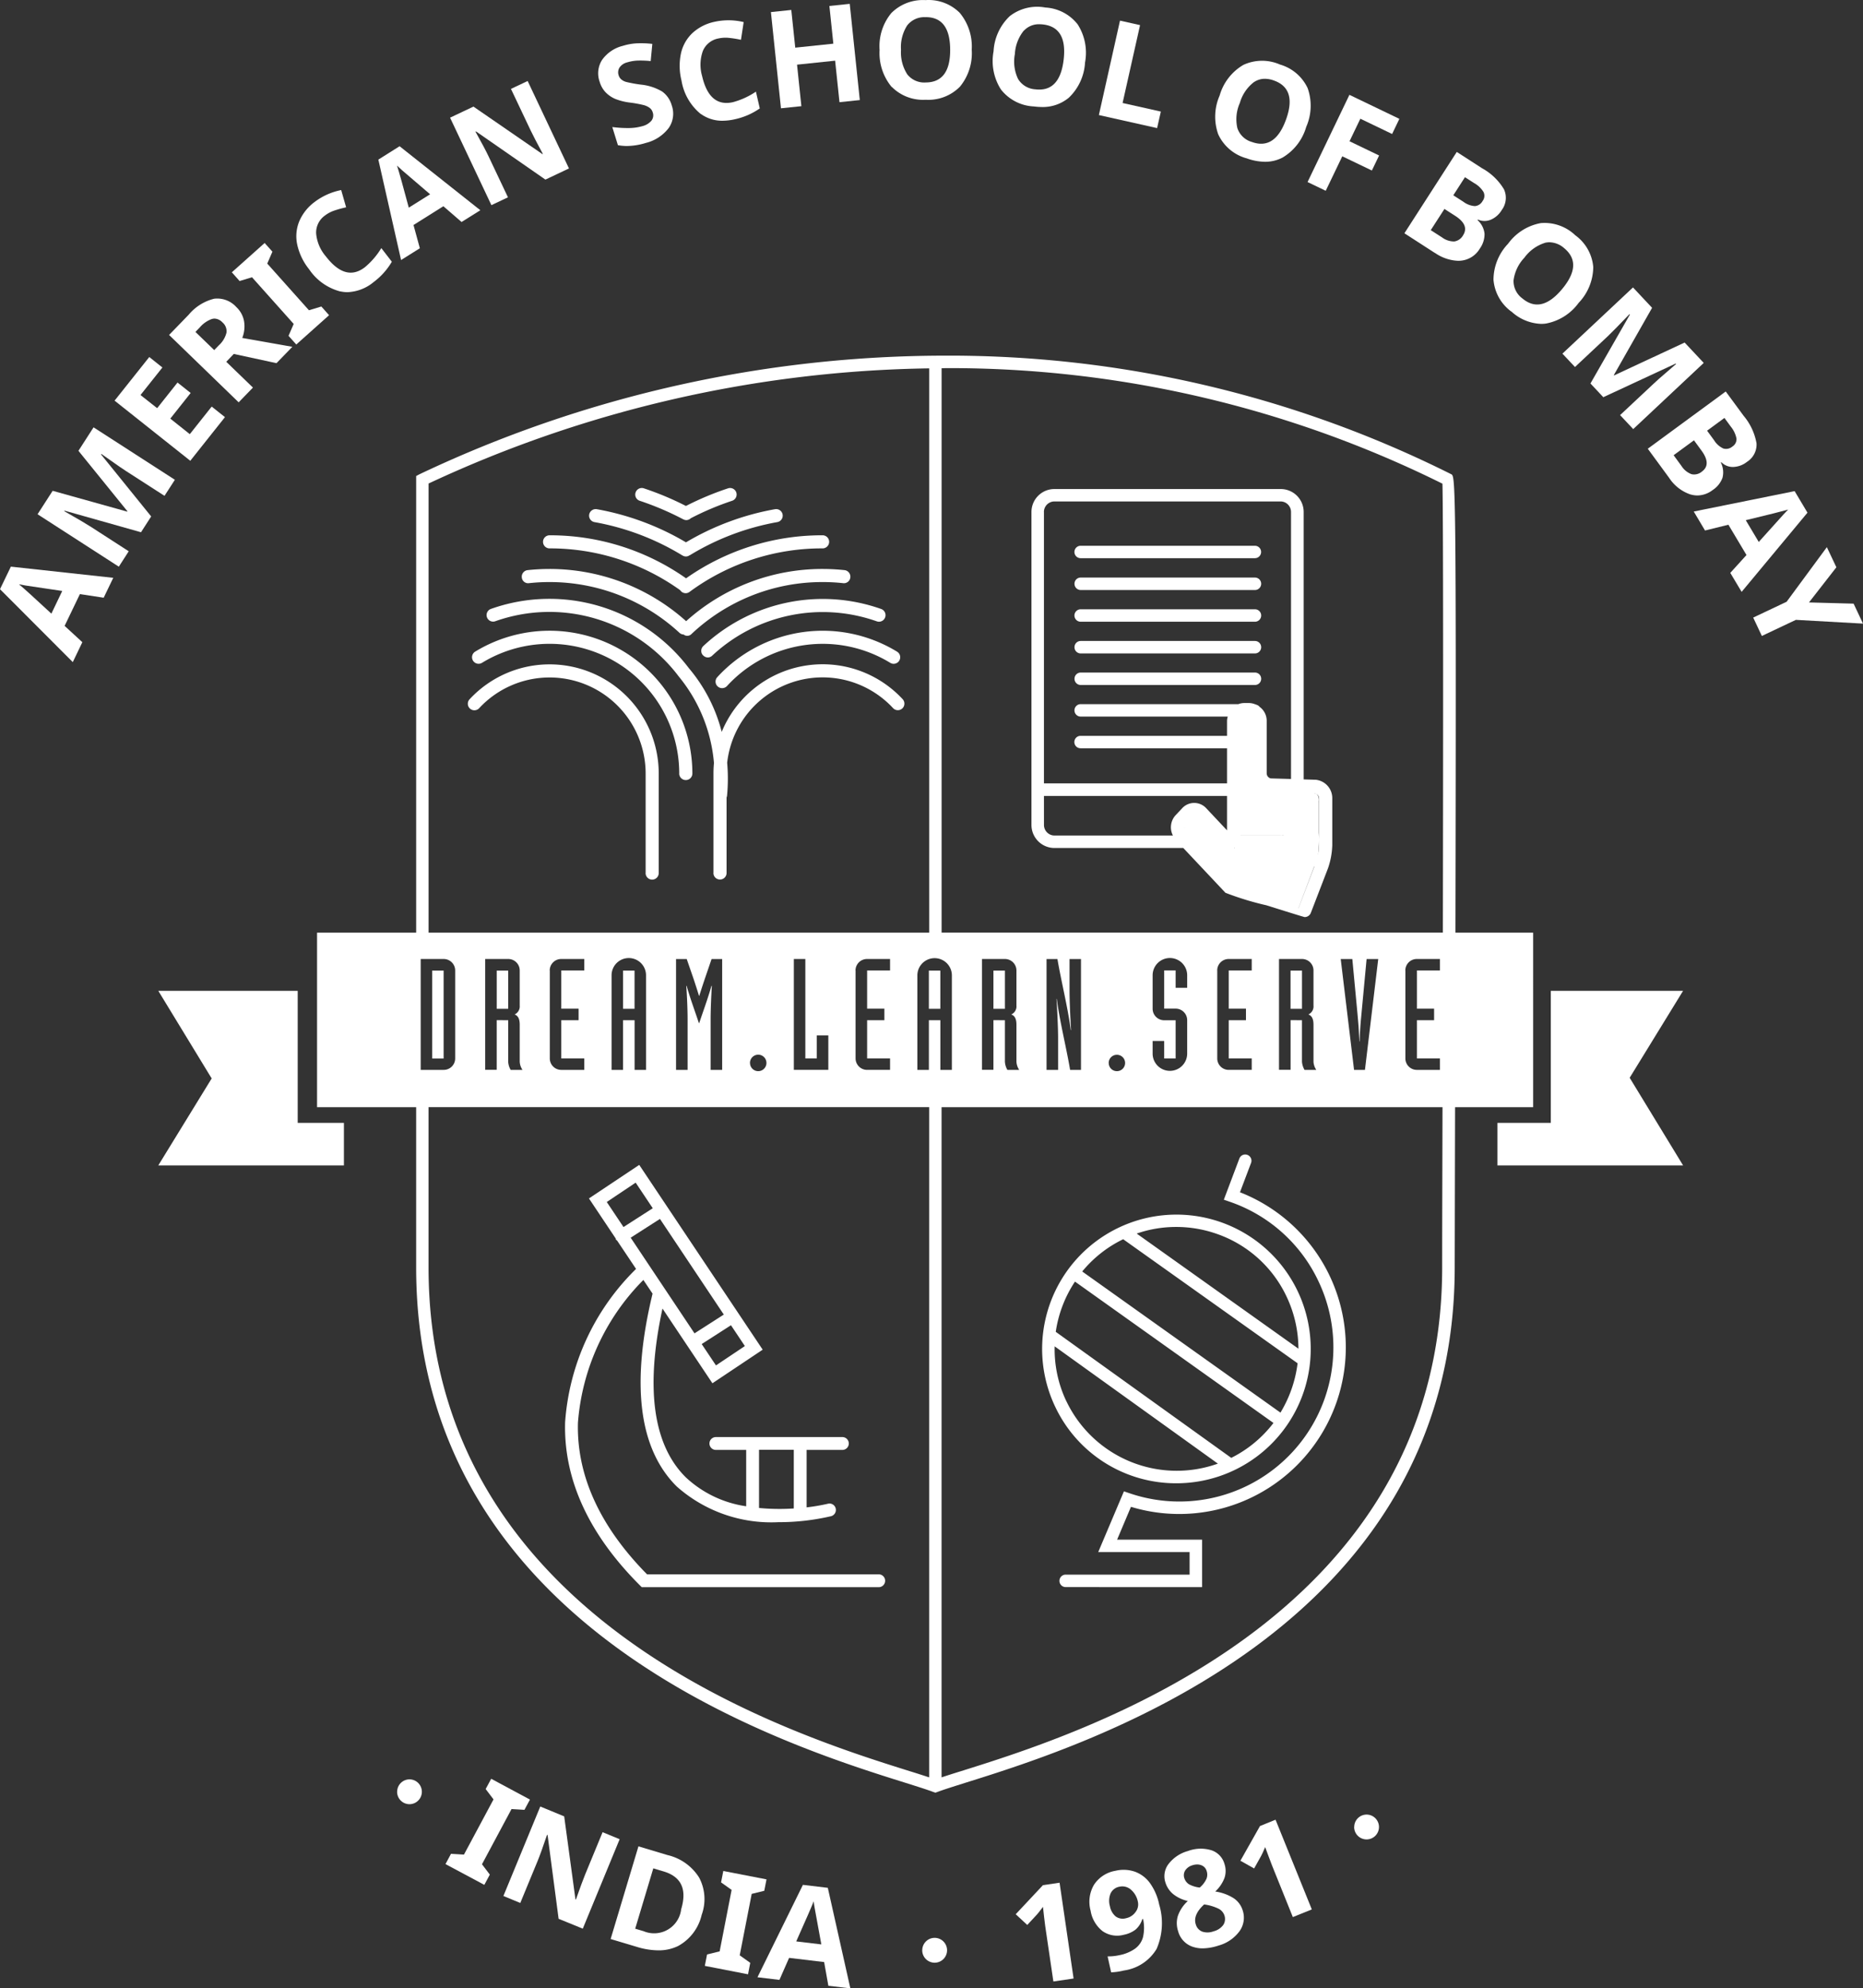 <svg xmlns="http://www.w3.org/2000/svg" xmlns:xlink="http://www.w3.org/1999/xlink" width="1686.984" height="1800" viewBox="0 0 1686.984 1800"><rect x="0" y="0" width="1686.984" height="1800" fill="#333333" stroke="none"/><defs><style>.a{fill:#fff;}.b{clip-path:url(#a);}</style><clipPath id="a"><rect class="a" width="1686.984" height="1800"/></clipPath></defs><g class="b" transform="translate(0 0)"><path class="a" d="M57.729,100.14,51.981,79.1,79.019,62.1,95.5,76.367,112.5,65.722,39.38,7.785,20.147,19.876,40.723,110.8ZM41.506,29.433,67.013,51.267l-19.3,12.125Q39.55,32.834,37.033,25.283c1.071,1.054,2.551,2.449,4.472,4.149" transform="translate(322.457 124.6)"/><path class="a" d="M128.05,52.746V172.31H79.738v38.483h168.1l-48.363-79.329,48.363-78.717Z" transform="translate(1276.227 844.215)"/><path class="a" d="M27.319,81.778a49.041,49.041,0,0,0,28.348,20.151l.068-.051a32.67,32.67,0,0,0,6.173.68,39.283,39.283,0,0,0,24.045-9.285,62.117,62.117,0,0,0,16.308-18.281L92.738,62.647A68.7,68.7,0,0,1,77.876,79.958Q60.454,93.4,42.556,70.2a36.656,36.656,0,0,1-8.843-20.9,18.952,18.952,0,0,1,8.043-16.172,29.691,29.691,0,0,1,8.792-4.574,98.442,98.442,0,0,1,10.322-2.806L56.4,10.118a58.727,58.727,0,0,0-24.079,10.8A42.441,42.441,0,0,0,18.358,38.585a35.753,35.753,0,0,0-1.7,21.206A54,54,0,0,0,27.319,81.778" transform="translate(252.552 161.94)"/><path class="a" d="M30.609,43.953,68.36,86.211,63.684,96.976l7.023,7.856L100.4,78.3l-7.006-7.873-11.223,3.4L44.417,31.574l4.676-10.781-7.04-7.856L12.345,39.464l7.023,7.89Z" transform="translate(197.586 207.043)"/><path class="a" d="M59.784,46.845Q73.3,56.411,76.466,58.562c2.109,1.428,3.945,2.7,5.629,3.758l34.861,22.447,9.387-14.539L52.709,22.749,39.02,44.005,83.4,98.779l-.187.289L15.672,80.21,2,101.432l73.581,47.462,8.979-13.944L50.329,112.843q-5.867-3.8-24.13-14.2l.289-.442,69.194,19.522,9.2-14.3L59.495,47.3Z" transform="translate(32.01 364.102)"/><path class="a" d="M134.675,52.746H8.429l48.346,79.329L8.429,210.793h168.1V172.31h-41.85Z" transform="translate(134.903 844.215)"/><path class="a" d="M84.932,96.5,60.785,73.15l6.8-7.108,38.67,8.35L120.626,59.58l-45.37-8.026a28.511,28.511,0,0,0,1.6-15.3,23.216,23.216,0,0,0-6.938-12.618A23.229,23.229,0,0,0,49.8,16.064,43.581,43.581,0,0,0,26.757,30.535L9,48.85l63,61ZM49.868,62.556,32.862,46.112l3.911-4.064a26.057,26.057,0,0,1,11.121-7.7h.136a9.1,9.1,0,0,1,2.024-.306,10.31,10.31,0,0,1,7.21,3.4,10.392,10.392,0,0,1,3.69,9.421,22.867,22.867,0,0,1-6.921,11.393Z" transform="translate(144.111 254.37)"/><path class="a" d="M32.4,94.724A11.249,11.249,0,0,0,21.18,105.965l-.034-.017v.068A11.235,11.235,0,0,0,32.4,117.205h.034A11.241,11.241,0,0,0,32.4,94.724" transform="translate(338.446 1516.076)"/><path class="a" d="M83.513,122.105l11.7.7,4.982-9.285L65.1,94.693l-5,9.3,7.108,9.37L40.439,163.326l-11.734-.7-4.982,9.3,35.167,18.808,4.966-9.3-7.091-9.353Z" transform="translate(379.683 1515.578)"/><path class="a" d="M76.393,109.608,58.725,72.333c-2.109-4.472-6.02-11.9-11.734-22.107l.51-.238,62.8,43.584,21.324-10.1L94.214,4.312,79.1,11.454,96.833,48.866q3.035,6.4,11.155,21.461l-.391.17L45.137,27.49,23.966,37.506,61.394,116.7Z" transform="translate(383.581 69.014)"/><path class="a" d="M106.041,73.423,94.036,63.866,74.207,88.83,56.556,74.766,74.99,51.554,63.086,42.1,44.652,65.311l-15.084-11.9L49.4,28.478,37.51,19.006,6.1,58.492,74.65,112.926Z" transform="translate(97.659 304.2)"/><path class="a" d="M0,50.571l65.912,66.014L74.568,98.56,58.515,83.8,72.357,55.01l21.529,3.3,8.673-18.026L9.846,30.165Zm23.2-3.316q3.826.561,33.16,4.931L46.492,72.78v-.1Q23.28,51.149,17.192,46.133c1.462.323,3.469.714,6,1.122" transform="translate(0 482.797)"/><path class="a" d="M1118.072,541.269h-70.351c.85-412.631-.136-413.226-3.86-415.012A1015.324,1015.324,0,0,0,586.438,18.937,1111.827,1111.827,0,0,0,109.6,126.325l-2.976,1.582V541.286H16.883V699.264h89.736v145.02c0,327.843,333.727,432.391,443.359,466.708,10.73,3.384,19.182,6.037,24.794,8.146l2.041.7,1.99-.714c5.612-2.109,14.08-4.745,24.794-8.145,109.65-34.3,443.461-138.847,443.461-466.708.119-52.036.2-100.246.323-145.02h70.691ZM571.167,30.45V541.269H117.877V134.726h-.068A1107.205,1107.205,0,0,1,571.167,30.45M530.593,610.089v10.458H514.982v34.589h20.763v10.373h-20.78a10.407,10.407,0,0,1-10.441-10.373V575.5l-.068.017v-.068a10.426,10.426,0,0,1,10.526-10.322h20.763V575.5H514.982v34.588Zm-61.185,45.047V634.3H479.85v31.2H448.628V565.127h10.407v90.009Zm-45.591,4.115a7.45,7.45,0,0,1-7.448,7.414h-.034a7.417,7.417,0,0,1-7.4-7.414l-.034-.017v-.051a7.457,7.457,0,0,1,14.914.068m-49.791-69.789c-3.5,12.244-7.465,22.753-11.1,33.738h-.255c-3.639-11-7.619-21.512-11.121-33.738h-.323c.6,7.856,1.19,21.086,1.19,30.218v45.829H341.954V565.178h9.676l6.224,17.992c1.65,5.1,3.367,10.2,4.9,15.3h.238c1.581-5.1,3.282-10.2,4.983-15.3l6.156-17.992h9.591V665.509H373.261V619.68c0-9.132.6-22.345,1.122-30.218Zm-80.06,31.086v44.962h-10.39V579.871a15.6,15.6,0,1,1,31.2,0v85.638H304.424V620.547Zm-40.251-10.458v10.458H238.036v34.589h20.831v10.373h-20.9a10.349,10.349,0,0,1-10.322-10.373V575.5l-.068.017V575.4a10.379,10.379,0,0,1,10.458-10.271h20.831V575.5H238.036v34.588ZM179.572,620.5v44.962H169.131V565.127h20.882A10.386,10.386,0,0,1,200.4,575.5v31.817a8.014,8.014,0,0,1-4.625,8.009c2.517.986,4.625,3.112,4.625,9.251v33.534a14.662,14.662,0,0,0,2.517,7.414H192.207a16.605,16.605,0,0,1-2.245-7.414V620.547Zm-68.837-55.369h20.814A10.4,10.4,0,0,1,141.956,575.5v79.72A10.371,10.371,0,0,1,131.5,665.509H110.735ZM571.15,1305.975c-5.034-1.649-10.713-3.5-17.8-5.679-107.711-33.789-435.5-136.484-435.5-456.011V699.247H571.15Zm-.238-685.428v44.962H560.471V579.871a15.628,15.628,0,0,1,31.255,0v85.638H581.3V620.547ZM1035.7,844.284c0,319.528-327.792,422.222-435.52,456.011-7.074,2.177-12.7,3.979-17.787,5.679V699.264H1036c-.1,52.767-.306,102.371-.306,145.02M650.191,624.577v33.534a14.967,14.967,0,0,0,2.5,7.414h-10.7a16.821,16.821,0,0,1-2.245-7.414V620.547l-10.39-.051v44.962H618.986V565.127h20.746A10.433,10.433,0,0,1,650.191,575.5v31.817a7.953,7.953,0,0,1-4.693,8.009c2.585.986,4.693,3.112,4.693,9.251m48.091-30.3v-29.1h10.356V665.509h-9.846c-3.605-21.086-8.979-41.85-12.108-64.28h-.238c.612,8.469,1.462,26.324,1.462,35.184v29.1H677.45V565.178h9.863c3.605,21.087,9,41.867,12.108,64.28h.255c-.6-8.468-1.394-26.324-1.394-35.184m35.439,64.96V659.2a7.381,7.381,0,0,1,7.448-7.346h.017a7.4,7.4,0,0,1,7.4,7.4v.034a7.414,7.414,0,0,1-7.414,7.38h-.034a7.381,7.381,0,0,1-7.38-7.414Zm60.624-4.047V620.6H783.971a10.462,10.462,0,0,1-10.458-10.458V579.922a15.645,15.645,0,0,1,31.29-.068V591.23H794.344V575.483H783.971v34.589h10.39A10.436,10.436,0,0,1,804.8,620.53v30.218a15.645,15.645,0,0,1-31.29,0V639.372h10.458v15.815Zm63.685-45.1v10.458H842.417v34.589h20.831v10.373h-20.9a10.349,10.349,0,0,1-10.322-10.373V575.5l-.034.017v-.1a10.364,10.364,0,0,1,10.424-10.288h20.831V575.5H842.417v34.588Zm61.151,14.489v33.534a14.841,14.841,0,0,0,2.534,7.414H911.067a17.288,17.288,0,0,1-2.313-7.414V620.547l-10.322-.051v44.962H887.957V565.127h20.832a10.364,10.364,0,0,1,10.39,10.373v31.817a7.966,7.966,0,0,1-4.625,8.009c2.5.986,4.625,3.112,4.625,9.251m24.657-59.4h10.509l4.642,49.315c.544,6.343,1.241,12.5,1.7,25.321h.238c.459-12.822,1.122-18.978,1.718-25.321l4.626-49.315H977.8L965.773,665.509H955.91Zm84.55,44.911v10.458h-15.543v34.589h20.831v10.373h-20.933a10.367,10.367,0,0,1-10.356-10.373V575.5l-.051.017V575.4a10.379,10.379,0,0,1,10.509-10.271h20.831V575.5h-20.831v34.588Zm7.942-68.837h-453.9V30.348c1.377,0,2.721-.1,4.047-.119a1004.848,1004.848,0,0,1,449.464,104.6c.765,25.8.714,213.534.391,406.424" transform="translate(270.216 303.022)"/><path class="a" d="M146.6,109.982a22.5,22.5,0,0,0,8.774-10.968,19.575,19.575,0,0,0-1.479-13.791l.442-.374a14.7,14.7,0,0,0,10.679,4.319,21.216,21.216,0,0,0,12.567-4.642A18.488,18.488,0,0,0,186.2,67.758a52.972,52.972,0,0,0-11.7-24.947L158.333,20.841,87.744,72.656l19.369,26.409a37.327,37.327,0,0,0,19.318,15h.1a22.452,22.452,0,0,0,6.088.9,23.168,23.168,0,0,0,13.978-4.983m10.56-65.2,5.782,7.89a24.312,24.312,0,0,1,5.1,10.7,7.792,7.792,0,0,1-3.622,7.244,8.769,8.769,0,0,1-8.265,1.837,19.168,19.168,0,0,1-8.332-7.431l-6.377-8.69Zm-38.891,43.5-7.125-9.744,18.417-13.5,6.785,9.251c6.139,8.4,6.309,14.744.408,19.046a10.772,10.772,0,0,1-9.37,2.364,18.116,18.116,0,0,1-9.115-7.414" transform="translate(1404.36 333.564)"/><path class="a" d="M38.661,46.807a27.278,27.278,0,0,0,8.5,5.833,53.56,53.56,0,0,0,13.6,3.4,109.09,109.09,0,0,1,12.618,2.33,16.107,16.107,0,0,1,5.1,2.466,7.707,7.707,0,0,1,2.721,3.945,8.016,8.016,0,0,1-1.088,7.6,15.891,15.891,0,0,1-8.264,4.983,44.716,44.716,0,0,1-11.224,1.7,106.843,106.843,0,0,1-15.985-.9l5.1,16.478.1-.034a51.126,51.126,0,0,0,7.55.731,60.745,60.745,0,0,0,17.7-2.806,37.1,37.1,0,0,0,20.7-13.6,22.616,22.616,0,0,0,2.67-20.406,23.043,23.043,0,0,0-8.622-12.482,46.819,46.819,0,0,0-19.539-6.309,122.686,122.686,0,0,1-13.077-2.4,11.815,11.815,0,0,1-4.489-2.33,7.847,7.847,0,0,1-2.364-3.741,8.257,8.257,0,0,1,.816-6.972A11.912,11.912,0,0,1,58.2,19.6a37.967,37.967,0,0,1,8.945-1.581,89.474,89.474,0,0,1,12.261.442L80.885,2.9a88.142,88.142,0,0,0-13.723-.527A51.55,51.55,0,0,0,54.221,4.651,32.631,32.631,0,0,0,35.362,17.422,22.581,22.581,0,0,0,33.2,37.2a23.281,23.281,0,0,0,5.459,9.608" transform="translate(509.808 36.841)"/><path class="a" d="M181.527,26.145,90.192,44.613l10.2,17.175,21.172-5.221L137.943,84l-14.675,16.155,10.271,17.192,59.62-71.694ZM171.494,47.231q-2.652,2.832-22.447,24.93L137.331,52.537l-.017-.085c20.559-4.9,33.33-8.2,38.4-9.591-1.037.969-2.517,2.466-4.217,4.37" transform="translate(1443.541 418.456)"/><path class="a" d="M86.088,91.894l14.981-31.2,26.8,12.856,6.547-13.6L107.634,47.069l9.8-20.406L146.2,40.488l6.564-13.706L107.531,5.049l-37.9,78.938Z" transform="translate(1114.392 80.81)"/><rect class="a" width="10.373" height="34.589" transform="translate(1168.614 878.658)"/><path class="a" d="M95.734,92.151,95.8,92.1a41.768,41.768,0,0,0,26.8,11.138,32.833,32.833,0,0,0,4.3-.272A47.324,47.324,0,0,0,156.613,84.26a47.636,47.636,0,0,0,13.247-32.514,39.66,39.66,0,0,0-16.257-28.7,40.356,40.356,0,0,0-31.188-11.036A46.922,46.922,0,0,0,92.724,30.711a47.5,47.5,0,0,0-13.2,32.65,39.749,39.749,0,0,0,16.206,28.79m11.8-48.856A36.571,36.571,0,0,1,126.1,29.912l.068-.068a17.344,17.344,0,0,1,4.064-.476,20.846,20.846,0,0,1,13.468,5.493q16.911,14.131-2.041,36.867T105.7,80.23A19.463,19.463,0,0,1,97.69,63.837a36.717,36.717,0,0,1,9.846-20.542" transform="translate(1272.861 189.948)"/><path class="a" d="M184.284,80.263l-40.422-1.088,24.811-31.834-8.622-18.213L123.61,78.562,93.357,92.88l7.839,16.631,30.8-14.573,60.794,3.4Z" transform="translate(1494.202 466.199)"/><path class="a" d="M94.575,87.319l29.742-27.872q5.051-4.77,19.59-19.964l.391.391L108.587,102.25l11.631,12.414L185.74,84.224l.374.391c-8.367,7.193-13.553,11.632-15.441,13.349-1.9,1.717-3.571,3.231-4.983,4.574l-30.269,28.331,11.886,12.669,63.855-59.909L193.868,65.178,129.962,94.954l-.238-.255L164.4,33.753,147.1,15.3,83.2,75.228Z" transform="translate(1331.6 244.911)"/><path class="a" d="M92.566,91.383l.085-.034a50.909,50.909,0,0,0,17.125,3.333,34.27,34.27,0,0,0,15.849-3.775,47.6,47.6,0,0,0,21.495-27.786,47.7,47.7,0,0,0,1.327-35.065,39.879,39.879,0,0,0-25.1-21.427,40.3,40.3,0,0,0-33.058.306A46.961,46.961,0,0,0,68.742,34.688a47.63,47.63,0,0,0-1.258,35.2A39.916,39.916,0,0,0,92.566,91.383M87.023,41.422a36.428,36.428,0,0,1,12.805-18.91l.119-.034a17.434,17.434,0,0,1,9.744-2.925,24.22,24.22,0,0,1,8.366,1.615q20.866,7.55,10.764,35.337Q118.746,84.284,97.889,76.725A19.361,19.361,0,0,1,84.761,64.09a36.183,36.183,0,0,1,2.261-22.668" transform="translate(1035.677 51.783)"/><path class="a" d="M102.383,99.44a39.386,39.386,0,0,0,21,7.21c.765,0,1.548-.034,2.3-.1a22.306,22.306,0,0,0,17.43-11.019,22.371,22.371,0,0,0,4.234-13.383A19.365,19.365,0,0,0,141,69.8l.323-.493a14.709,14.709,0,0,0,11.513.221A21.411,21.411,0,0,0,162.922,60.7,18.455,18.455,0,0,0,164.98,42a52.445,52.445,0,0,0-19.828-19.114L122.211,8.088,74.784,81.721,102.3,99.491Zm27.242-68.48,8.2,5.272a23.367,23.367,0,0,1,8.639,8.2,7.739,7.739,0,0,1-.85,8.043,8.782,8.782,0,0,1-7.023,4.659,19.547,19.547,0,0,1-10.424-3.945l-9.1-5.85ZM111.039,59.7l9.693,6.224q13.085,8.418,7.176,17.634a10.885,10.885,0,0,1-7.975,5.578,18.124,18.124,0,0,1-11.07-3.673L98.642,78.9Z" transform="translate(1196.932 129.45)"/><path class="a" d="M58.082,78.733A39.818,39.818,0,0,0,88.538,90.314h.391a40.034,40.034,0,0,0,30.83-11.9,47.617,47.617,0,0,0,10.628-33.483,47.6,47.6,0,0,0-10.9-33.364A39.932,39.932,0,0,0,88.538.1,40.4,40.4,0,0,0,57.589,11.818,47.087,47.087,0,0,0,46.96,45.267a47.884,47.884,0,0,0,10.968,33.5ZM71.89,23.109a19.565,19.565,0,0,1,16.648-7.55l.221-.034q21.988-.051,22.107,29.47T88.759,74.652a19.524,19.524,0,0,1-16.716-7.329,36.756,36.756,0,0,1-5.7-22.107A36.431,36.431,0,0,1,71.89,23.109" transform="translate(749.529 0.001)"/><path class="a" d="M68.633,92.832,64.705,55.251l34.487-3.605,3.945,37.581,18.4-1.922L112.422.205,94.005,2.127l3.571,34.129L63.09,39.861,59.5,5.732,41.051,7.653l9.1,87.1Z" transform="translate(657.029 3.283)"/><path class="a" d="M114.632,83.42l-34.64-7.754,15.815-70.5L77.646,1.1,58.515,86.583l52.733,11.8Z" transform="translate(936.538 17.577)"/><path class="a" d="M55.18,85.836l.1-.034a32.836,32.836,0,0,0,19.641,6.224,51,51,0,0,0,11.359-1.377,62.364,62.364,0,0,0,22.447-9.778l-3.486-15.186a69.711,69.711,0,0,1-20.729,9.506q-21.426,4.9-28.008-23.637a36.932,36.932,0,0,1,.68-22.685A18.967,18.967,0,0,1,71.25,17.544a29.81,29.81,0,0,1,9.9-.493,96.506,96.506,0,0,1,10.543,1.7L94.139,2.715A58.533,58.533,0,0,0,67.764,2.46a42.243,42.243,0,0,0-20.032,10.2,35.926,35.926,0,0,0-10.407,18.57,54.724,54.724,0,0,0,.527,24.453A49.255,49.255,0,0,0,55.18,85.836" transform="translate(579.266 17.283)"/><path class="a" d="M116.628,119.415l-15.815,38.347c-1.786,4.37-4.574,11.887-8.367,22.668l-.391-.187-10.2-75.129L60.2,96.169l-33.4,81.013,15.3,6.309L57.823,145.4q2.857-6.938,8.5-23.586l.493.221L76.8,197.826l21.886,8.927,33.381-80.978Z" transform="translate(429.035 1539.203)"/><path class="a" d="M89.689,90.582l.136-.017a63.379,63.379,0,0,0,7.159.544,36.854,36.854,0,0,0,24.827-8.384,47.615,47.615,0,0,0,14.709-31.9,47.635,47.635,0,0,0-6.649-34.47,39.889,39.889,0,0,0-29.3-15.3A40.435,40.435,0,0,0,68.4,8.821a47.232,47.232,0,0,0-14.71,31.851,47.747,47.747,0,0,0,6.7,34.606,40.094,40.094,0,0,0,29.3,15.3M72.99,43.137a36.655,36.655,0,0,1,8.2-21.308l.17-.017A18.432,18.432,0,0,1,95.147,16.2a31.156,31.156,0,0,1,3.554.221q21.937,2.653,18.434,32T91.525,75.107a19.569,19.569,0,0,1-15.645-9.37,36.441,36.441,0,0,1-2.891-22.6" transform="translate(846.005 5.753)"/><rect class="a" width="10.39" height="34.589" transform="translate(899.575 878.658)"/><path class="a" d="M84.008,106.18,57.7,98.29l-25.185,83.9,23.824,7.125h-.034a68.162,68.162,0,0,0,19.386,3.129,39.859,39.859,0,0,0,17.974-3.962,43.119,43.119,0,0,0,21.308-28.229,41.5,41.5,0,0,0-2.313-33.67A46.093,46.093,0,0,0,84.008,106.18m12.38,49.06A24.636,24.636,0,0,1,62.377,175.1l-7.618-2.261L71.152,118.2l9.455,2.84c15.934,4.8,21.188,16.155,15.781,34.2" transform="translate(520.425 1573.151)"/><path class="a" d="M34.177,62.656a117.415,117.415,0,0,1,178.64,100.229l-.034-.051v.068a5.937,5.937,0,0,0,6,5.85h.017a5.937,5.937,0,0,0,5.918-5.935A129.333,129.333,0,0,0,27.97,52.538l-.034.017a5.937,5.937,0,0,0,6.241,10.1" transform="translate(402.244 537.406)"/><path class="a" d="M291.155,176.6A139.5,139.5,0,0,1,119.793,368.083l-4.983-1.7-23.28,54.995h82.747v20.406H62.044a5.637,5.637,0,0,0,0,11.274l123.56.051V410.137H108.621l12.55-29.725A150.814,150.814,0,0,0,219.886,95.643l10.033-26.528A5.656,5.656,0,0,0,219.342,65.1l-14.064,37.275,5.476,1.9a138.4,138.4,0,0,1,80.4,72.323" transform="translate(902.933 983.677)"/><path class="a" d="M35.2,75.04A86.985,86.985,0,0,1,185.93,134.235v90.128l-.034-.1v.136a5.944,5.944,0,0,0,11.887-.051V134.218A98.827,98.827,0,0,0,26.506,66.98L26.489,67A5.927,5.927,0,0,0,35.2,75.04" transform="translate(398.709 566.056)"/><rect class="a" width="10.39" height="34.589" transform="translate(564.198 878.658)"/><rect class="a" width="10.373" height="34.589" transform="translate(841.111 878.658)"/><path class="a" d="M33.819,52.15a146.6,146.6,0,0,1,166.158,50.114,142.175,142.175,0,0,1,31.8,78.224c-.306,3.163-.442,6.36-.442,9.574V280.19l-.051-.1v.034a5.912,5.912,0,0,0,5.986,5.85h.034a5.893,5.893,0,0,0,5.884-5.918V211.693a5.413,5.413,0,0,0,.459-1.8,163.961,163.961,0,0,0,.085-29.606,86.995,86.995,0,0,1,150.207-49.5,5.932,5.932,0,0,0,8.707-8.06A98.83,98.83,0,0,0,238.8,152.328a144.708,144.708,0,0,0-29.759-57.7A158.35,158.35,0,0,0,29.857,40.995,5.919,5.919,0,1,0,33.819,52.15" transform="translate(414.727 510.228)"/><path class="a" d="M34.834,40.349a202.489,202.489,0,0,1,118.2,37.785l.238.374-.017-.153a5.808,5.808,0,0,0,8.3,1.411A202.058,202.058,0,0,1,282.072,40.349a5.926,5.926,0,0,0,0-11.853A213.717,213.717,0,0,0,158.445,67.456,213.951,213.951,0,0,0,34.834,28.5h-.017a5.922,5.922,0,0,0-5.9,5.935v.034a5.9,5.9,0,0,0,5.918,5.884" transform="translate(462.806 456.083)"/><path class="a" d="M34.33,43.145a165.885,165.885,0,0,1,18.6-1A173.28,173.28,0,0,1,170.558,88.056a5.8,5.8,0,0,0,3.52,1.548v-.17a5.351,5.351,0,0,0,7.482-.34A172.493,172.493,0,0,1,300.189,42.142a166.1,166.1,0,0,1,18.6,1l.221.017a5.8,5.8,0,0,0,6.292-5.289,5.956,5.956,0,0,0-5.255-6.53,188.967,188.967,0,0,0-19.845-1.054A184.329,184.329,0,0,0,176.612,77.547,185.216,185.216,0,0,0,52.951,30.289a189.044,189.044,0,0,0-19.862,1.054,5.947,5.947,0,0,0-5.272,6.53l.034.391a5.746,5.746,0,0,0,6.479,4.88" transform="translate(444.69 484.781)"/><path class="a" d="M36.27,38.886a230.367,230.367,0,0,1,79.686,30.235h.085a5.563,5.563,0,0,0,6.173-.136,8.685,8.685,0,0,0,.816-.374,228.93,228.93,0,0,1,78.717-29.725h.034a5.938,5.938,0,0,0-2.041-11.7,240.537,240.537,0,0,0-80.639,30,241.7,241.7,0,0,0-80.741-30A6.013,6.013,0,0,0,31.458,32a5.952,5.952,0,0,0,4.812,6.887" transform="translate(502.063 433.773)"/><path class="a" d="M62.825,40.295H220.633a5.62,5.62,0,1,0,0-11.241H62.825a5.61,5.61,0,0,0-5.612,5.629v.034a5.6,5.6,0,0,0,5.612,5.578" transform="translate(915.705 465.015)"/><path class="a" d="M220.636,30.746H62.828a5.6,5.6,0,0,0-5.612,5.612v.017a5.624,5.624,0,0,0,5.612,5.646H220.636a5.637,5.637,0,0,0,0-11.274" transform="translate(915.753 492.096)"/><rect class="a" width="10.39" height="79.601" transform="translate(391.324 878.658)"/><path class="a" d="M226.266,41.432a5.646,5.646,0,0,0-5.629-5.629H62.812a5.606,5.606,0,0,0-5.595,5.629v.017a5.6,5.6,0,0,0,5.612,5.612H220.637a5.625,5.625,0,0,0,5.629-5.629" transform="translate(915.769 573.034)"/><path class="a" d="M97.815,442.572l1.7,1.7,214.606.034a5.824,5.824,0,0,0,0-11.649H104.345c-42.819-43.414-63.855-89.651-62.579-137.249A205.5,205.5,0,0,1,101.012,166.17l8.332,12.4C89.551,260.4,96.9,319.132,131.248,353.142a128.945,128.945,0,0,0,92,32.31,208.548,208.548,0,0,0,47.7-5.407,5.842,5.842,0,0,0,4.217-7.074l-.034-.1a5.753,5.753,0,0,0-7.057-4.1,175.28,175.28,0,0,1-19.233,3.282V320.033h32.378a5.81,5.81,0,0,0,5.816-5.8v-.017a5.813,5.813,0,0,0-5.816-5.816H166.669a5.816,5.816,0,0,0,0,11.632h27.446v51.015a101.082,101.082,0,0,1-54.689-26.2c-29.759-29.453-36.663-81-21.1-152.792L163.54,259.7l45.523-30.405L97.271,62.013,51.731,92.367l24.3,36.374c.136.272-.136.374.136.816.255.459.7.629,1.071.986L94.4,156.188A215.519,215.519,0,0,0,30.152,294.95C28.723,346.6,51.476,396.267,97.815,442.572M205.747,319.914h31.477v53.124a196.482,196.482,0,0,1-31.477-.442Zm-12.822-93.9-26.171,17.515L153.83,224.209l26.511-17.039ZM67.869,95.6,94.04,78.083l15.475,23.178L83.021,118.266Zm21.648,32.31,26.511-16.988,57.818,86.591-26.528,17.005Z" transform="translate(481.569 992.53)"/><path class="a" d="M220.636,32.435H62.794a5.637,5.637,0,0,0,.034,11.274H220.636a5.637,5.637,0,0,0,0-11.274" transform="translate(915.753 519.128)"/><rect class="a" width="10.373" height="34.589" transform="translate(449.804 878.658)"/><path class="a" d="M62.828,45.4H220.636a5.637,5.637,0,0,0,0-11.275H62.794a5.6,5.6,0,0,0-5.578,5.646v.017A5.606,5.606,0,0,0,62.828,45.4" transform="translate(915.753 546.129)"/><path class="a" d="M81.488,100.34,40.335,183.989l19.879,2.381,8.775-19.93,31.715,3.792,3.826,21.477,19.913,2.33-20.406-91.012Zm-6.02,51.2-.034-.017q12.932-28.951,15.815-36.289c.136,1.445.391,3.435.867,5.986.459,2.551,2.449,13.587,6.037,33.024Z" transform="translate(645.57 1605.961)"/><path class="a" d="M60.365,103.161A11.238,11.238,0,0,0,49.142,114.4h-.034a11.249,11.249,0,1,0,11.257-11.24" transform="translate(785.983 1651.112)"/><path class="a" d="M177.366,307.988a121.608,121.608,0,1,0-110.3-69.755,120.964,120.964,0,0,0,110.3,69.755m-.34-232.036A110.507,110.507,0,0,1,214.437,82.5a109.379,109.379,0,0,1,62.494,56.763,110.964,110.964,0,0,1,10.611,46.9L141.179,82.006l-.051-.085a109.125,109.125,0,0,1,35.9-5.969M128.9,87.039l.408.357L286.777,199.359a112.946,112.946,0,0,1-15.509,44.673L91.847,116.322l-.068-.085a109.915,109.915,0,0,1,37.122-29.2M85.2,125.42,264.943,253.384A109.977,109.977,0,0,1,226.7,285l-.289-.221L67.869,170.943l-.068-.085A111.077,111.077,0,0,1,85.2,125.42M214.59,290.2A110.711,110.711,0,0,1,77.307,233.471l-.085-.1a109.4,109.4,0,0,1-10.407-49.332Z" transform="translate(888.214 1034.776)"/><path class="a" d="M78.745,102.437,54.087,128.761l10.441,9.71L73.32,129c1-1.089,2.823-3.418,5.442-6.921l1,9.064,1.02,8.281,7.4,50.216,18.3-2.687L93.794,100.226Z" transform="translate(865.673 1604.136)"/><path class="a" d="M312.367,289.206l-10.951-.323V46.78a20.756,20.756,0,0,0-20.763-20.746H75.688A20.756,20.756,0,0,0,54.925,46.78V330.155a20.851,20.851,0,0,0,20.814,20.831H192.412l38.16,40.54a266.117,266.117,0,0,0,36.561,11.207l-.1-.085c15.407,4.846,34.861,10.934,35.286,10.866a5.943,5.943,0,0,0,5.612-3.894l15.56-40.387a70.227,70.227,0,0,0,3.826-20.848V305.872a16.708,16.708,0,0,0-14.947-16.665m-119.172,43.6-.051-.085c.017-.17.017-.34.051-.51a3.46,3.46,0,0,0,0,.6M232.017,335,213.09,314.884a14.769,14.769,0,0,0-21.6,0l-6.156,6.547a16.154,16.154,0,0,0-2.313,18.264H75.756a9.573,9.573,0,0,1-9.506-9.54l-.017-26.29H232.017Zm6.394,16.138-.017-.034c0-.068.187-.2.374-.119h.459a6.283,6.283,0,0,1-.816.153M99.445,220.761h-.051a5.629,5.629,0,0,0,.051,11.257H232.68a15.378,15.378,0,0,0-.663,3.5v13.944H99.377a5.62,5.62,0,0,0,0,11.24h132.64v31.8H66.233V46.882l-.034-.1a9.572,9.572,0,0,1,9.353-9.523h204.93a9.518,9.518,0,0,1,9.472,9.523V288.509l-18.383-.527a4.769,4.769,0,0,1-3.639-4.676V235.487a15.6,15.6,0,0,0-6.479-12.312,4.771,4.771,0,0,0-2.4-1.7,12.659,12.659,0,0,0-1.888-.714,15.305,15.305,0,0,0-4.829-1H247.1a15.107,15.107,0,0,0-4.812,1ZM280.754,339.712h-36.51v-.017H280.7a9.173,9.173,0,0,0,3.044-.629c-.323.1-.6.306-.919.391a8.956,8.956,0,0,1-2.125.238Zm4.2-1.156a10.116,10.116,0,0,0,1.734-1.19,10.116,10.116,0,0,1-1.734,1.19m2.7-2.075a9,9,0,0,0,1.207-1.8,9.513,9.513,0,0,1-1.207,1.8m1.82-2.891a9.491,9.491,0,0,0,.68-3.418,9.564,9.564,0,0,1-.68,3.418m22.158-32.259c.374.068.561.391.867.527a5.392,5.392,0,0,0-1.326-.527Zm-14.88,104.157a.271.271,0,0,1-.136.17l14.029-37.139-.051-.085c.187-.323.442-.663.663-1.105Zm14.624-38.143v-.017l.833-2.313Zm3.945-18.791a39.643,39.643,0,0,1-.578,6.343c-.068.68-.221,1.394-.34,2.058l-.051-.1c.136-.663.306-1.428.391-1.956l-.085-.085a100.528,100.528,0,0,0,.663-11.087Zm.034-4.846c0-3.843-.221-6.411-.221-6.411V309.2l-.051-.085c.476-4.047-.782-6.071-2.244-7.057a4.5,4.5,0,0,1,2.517,3.894Z" transform="translate(879.085 416.679)"/><path class="a" d="M56.225,74.959l-.017-.034-.034-.068Z" transform="translate(899.074 1198.101)"/><path class="a" d="M91.37,117.526l2.024-10.339L54.264,99.6l-2.024,10.323,9.557,6.8L50.965,172.367l-11.411,2.789L37.531,185.5l39.129,7.618,2.007-10.373-9.54-6.8,10.849-55.624Z" transform="translate(600.697 1594.149)"/><path class="a" d="M83.787,102.6,66.051,134.011,78.482,141l6.309-11.291c.731-1.344,1.989-4.013,3.69-8.027l3.146,8.5,2.942,7.805,18.961,47.036,17.192-6.938L97.868,96.872Z" transform="translate(1057.159 1550.455)"/><path class="a" d="M38.249,36.574l-.017-.034h-.017Z" transform="translate(611.638 584.833)"/><path class="a" d="M39.647,75.615h0A5.921,5.921,0,0,0,40,83.947a5.985,5.985,0,0,0,4.081,1.6,6.148,6.148,0,0,0,4.387-1.922A117.4,117.4,0,0,1,196.349,62.657a5.922,5.922,0,0,0,6.156-10.118A129.353,129.353,0,0,0,39.647,75.615" transform="translate(609.85 537.422)"/><path class="a" d="M39.226,74.517A5.952,5.952,0,0,0,38.92,82.9l-.017-.1a6.02,6.02,0,0,0,4.353,2.058,5.842,5.842,0,0,0,4.064-1.7A146.7,146.7,0,0,1,196.337,52.172h.017A5.93,5.93,0,0,0,200.333,41,158.465,158.465,0,0,0,39.226,74.517" transform="translate(597.653 510.325)"/><path class="a" d="M124.822,143.318a42.591,42.591,0,0,0-16.784-6.139,32,32,0,0,0,8.486-12.6,20.008,20.008,0,0,0-.17-12.5,18.149,18.149,0,0,0-12.023-12.312,33.109,33.109,0,0,0-21.069.782,33.225,33.225,0,0,0-17.549,11.768,18.161,18.161,0,0,0-2.721,16.9,22.081,22.081,0,0,0,6.8,10.2,32.776,32.776,0,0,0,13.4,6.36,32.994,32.994,0,0,0-9.03,13.6,23.01,23.01,0,0,0,.306,13.876A20.338,20.338,0,0,0,87.6,187.209l-.034-.017a27.86,27.86,0,0,0,9,1.462,47.538,47.538,0,0,0,14.369-2.517A35.111,35.111,0,0,0,130.06,173.06a20.927,20.927,0,0,0,2.721-19.131,20.353,20.353,0,0,0-7.958-10.611m-40.591-12.7a10.231,10.231,0,0,1-4.149-5.425,8.27,8.27,0,0,1,.765-7.091,11.446,11.446,0,0,1,6.53-4.66l-.017-.017a13.874,13.874,0,0,1,4.336-.714,10.125,10.125,0,0,1,3.69.663,7.878,7.878,0,0,1,4.881,5.271,10.183,10.183,0,0,1-.187,7.057,22.6,22.6,0,0,1-6.071,7.89,26.137,26.137,0,0,1-9.778-2.976m31.238,36.612a15.518,15.518,0,0,1-8.928,5.986,15.389,15.389,0,0,1-10.22.289,9.73,9.73,0,0,1-5.884-6.547h-.017c-1.836-5.7.646-11.733,7.567-18.059a42.71,42.71,0,0,1,12.771,3.724,10.631,10.631,0,0,1,5.561,6.1,9.976,9.976,0,0,1-.85,8.5" transform="translate(992.385 1575.142)"/><path class="a" d="M83.365,96.6a11.216,11.216,0,0,0-11.189,11.224l-.068-.017v.085A11.241,11.241,0,1,0,83.365,96.6" transform="translate(1154.103 1546.086)"/><path class="a" d="M112.974,111.73A29.159,29.159,0,0,0,99.2,101.238a31.356,31.356,0,0,0-17.566-.816,28.952,28.952,0,0,0-19.471,12.685,30.385,30.385,0,0,0-3.044,23.467,29.376,29.376,0,0,0,10.815,18.484,23,23,0,0,0,19.216,3.3,25.675,25.675,0,0,0,10.628-4.676,20.666,20.666,0,0,0,6.139-9.455l.7-.187a37.907,37.907,0,0,1-.085,16.529A19.118,19.118,0,0,1,99.4,170.891a36.53,36.53,0,0,1-14.319,5.935A44.3,44.3,0,0,1,74.491,177.9L77.7,192.369a58.863,58.863,0,0,0,11.682-1.7,41.041,41.041,0,0,0,29.487-19.522,58.505,58.505,0,0,0,2.347-40.115,50.492,50.492,0,0,0-8.247-19.3M99.862,137.663a13.946,13.946,0,0,1-8.622,5.68,10.745,10.745,0,0,1-9.557-1.7,15.792,15.792,0,0,1-5.1-9.2,17.356,17.356,0,0,1,.731-11.785,10.935,10.935,0,0,1,7.908-5.816h.017A11.765,11.765,0,0,1,95.73,117.6a19.272,19.272,0,0,1,6.207,10.952,11.148,11.148,0,0,1-2.075,9.115" transform="translate(928.459 1593.143)"/><path class="a" d="M37.877,37.55A261.775,261.775,0,0,1,77.21,54.3h.1a5.684,5.684,0,0,0,2.721.748,6.059,6.059,0,0,0,4.115-1.7,256.327,256.327,0,0,1,37.411-15.8,5.958,5.958,0,0,0,3.775-7.482v-.017a5.939,5.939,0,0,0-7.5-3.758A269.7,269.7,0,0,0,79.726,42.243,272.353,272.353,0,0,0,41.635,26.293l-.085-.034a5.91,5.91,0,0,0-7.414,3.809l-.017.051a5.886,5.886,0,0,0,3.758,7.431" transform="translate(541.405 415.791)"/></g></svg>